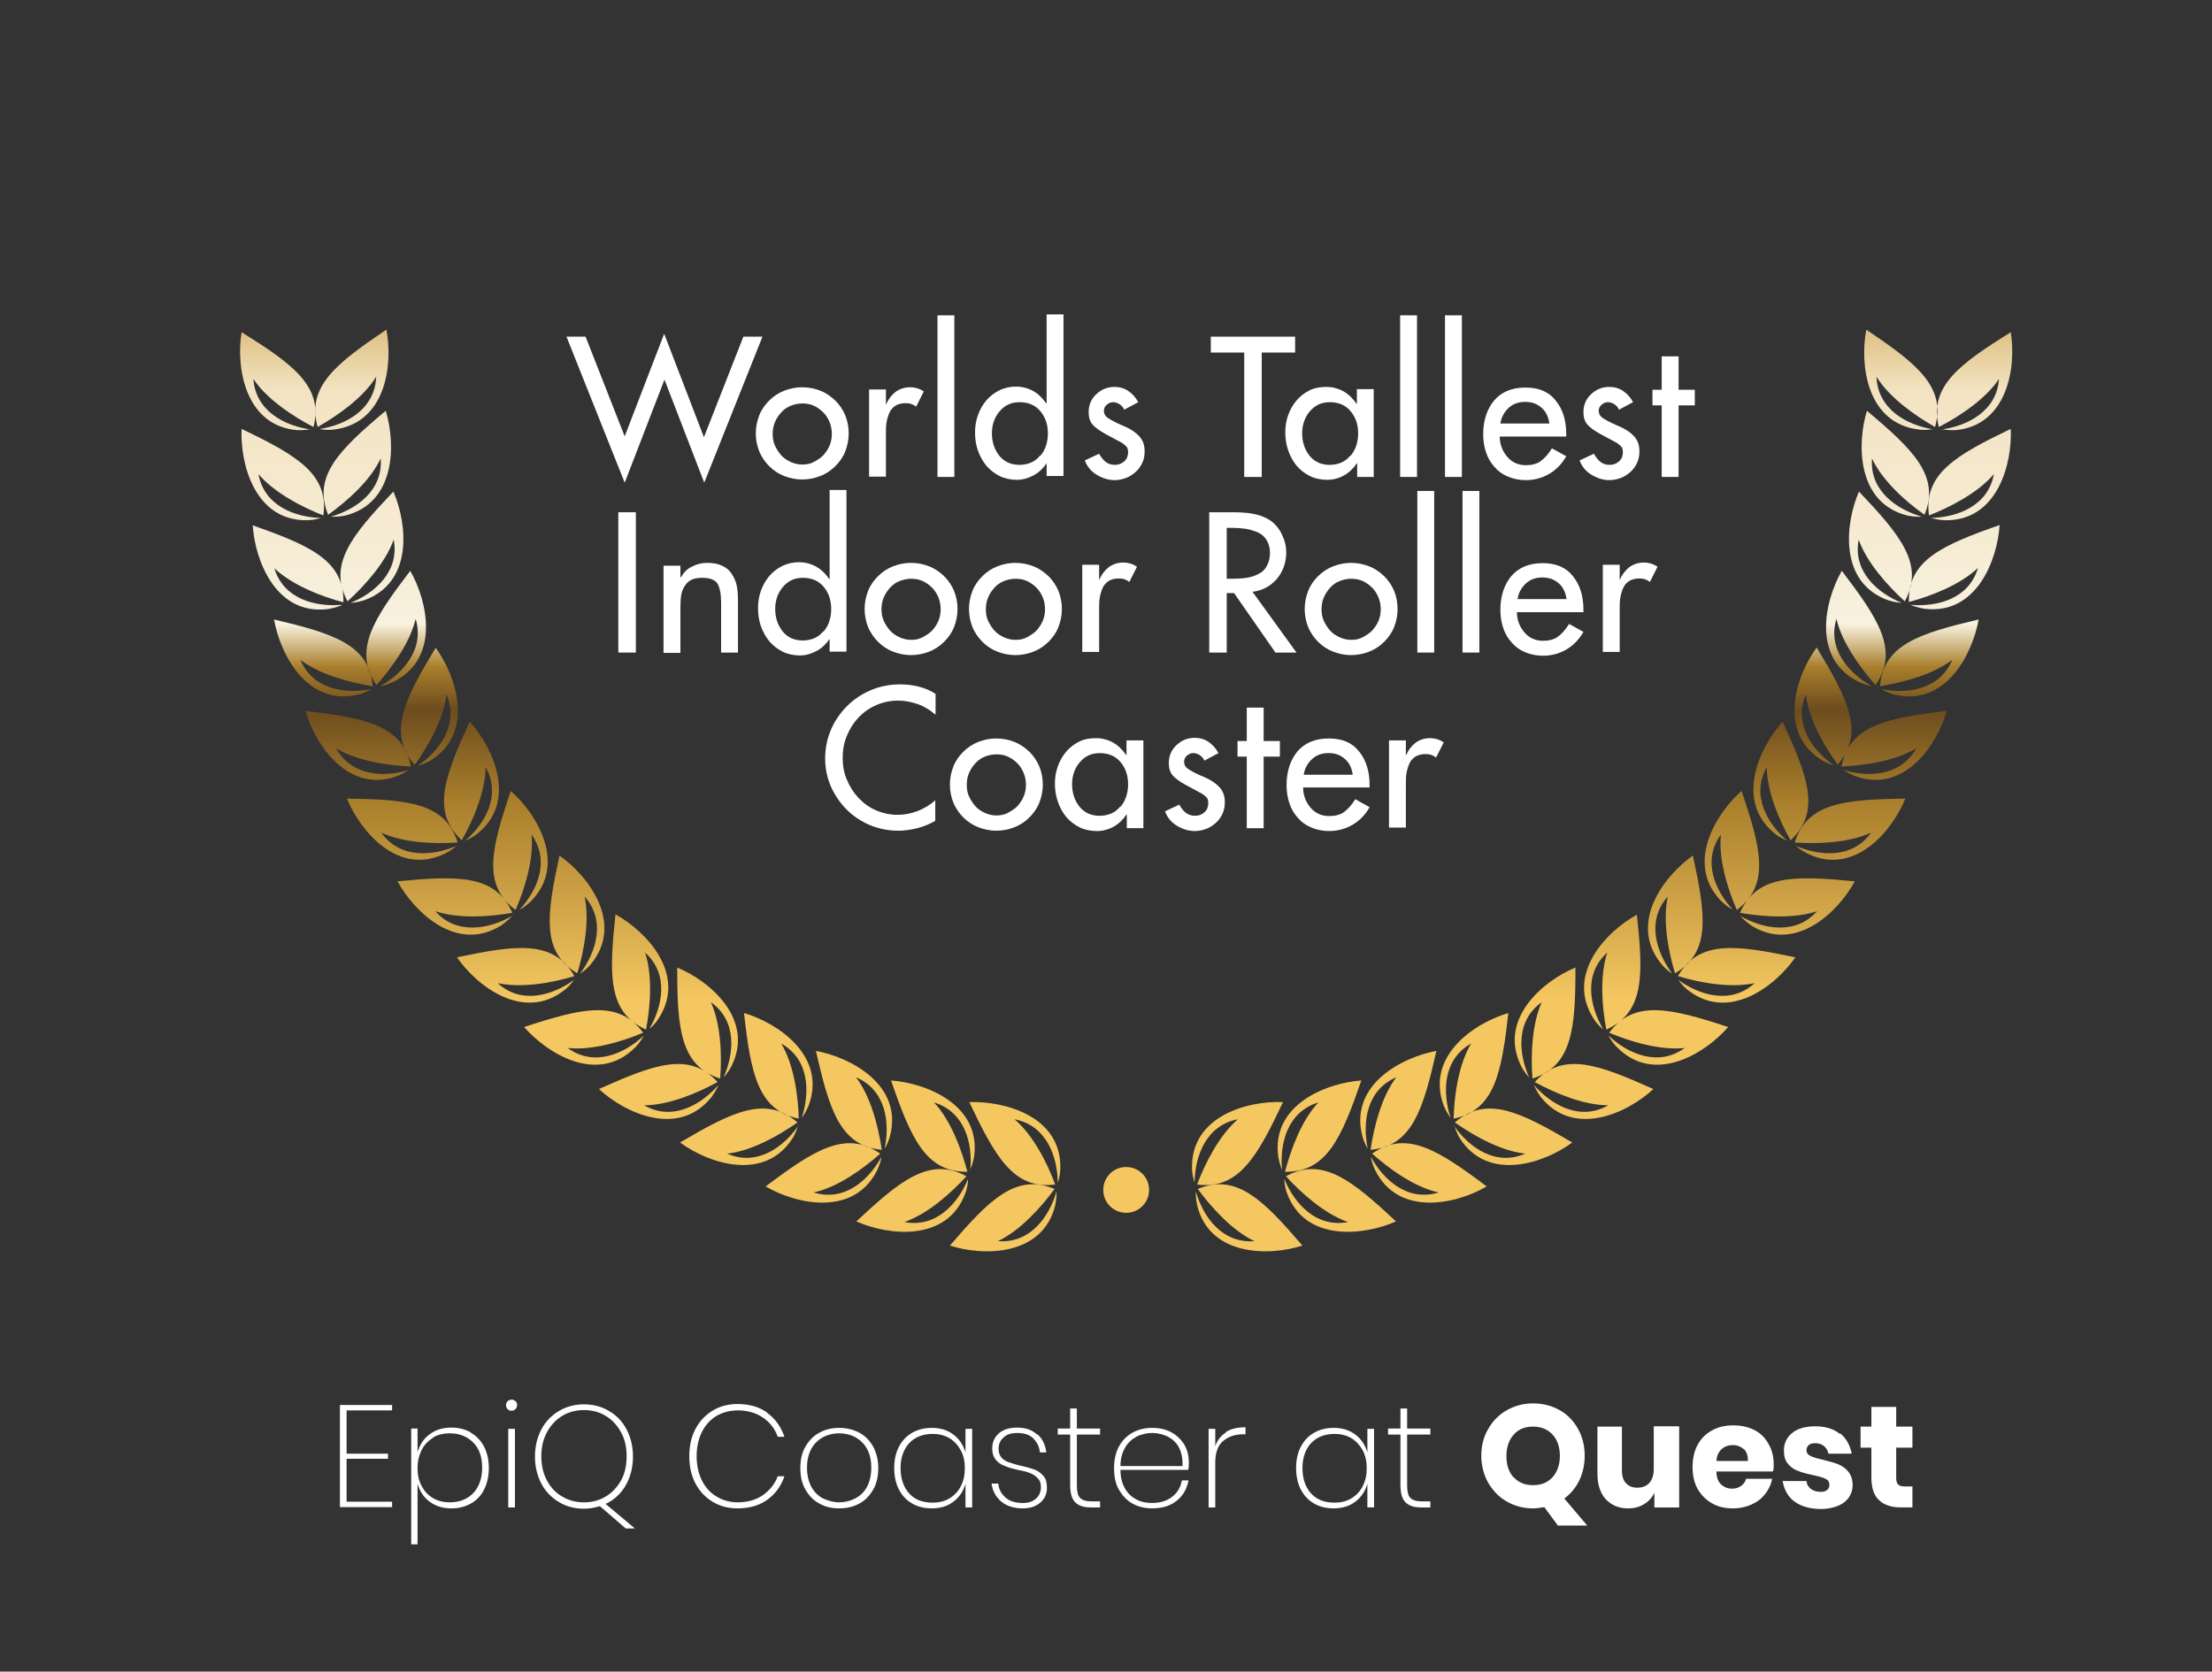 <svg width="86" height="65" viewBox="0 0 86 65" fill="none" xmlns="http://www.w3.org/2000/svg">
<rect x="0" y="0" width="86" height="65" fill="#333333" stroke="none"/>
<path fill-rule="evenodd" clip-rule="evenodd" d="M41.075 46.332C40.791 47.321 40.048 48.361 38.799 48.261C39.64 47.866 40.457 46.975 41.001 46.233C39.492 45.602 38.453 46.666 36.931 48.435C38.23 48.855 40.543 48.855 41.026 46.864C41.088 46.579 41.075 46.394 41.075 46.332ZM43.785 45.379C44.279 45.379 44.675 45.775 44.675 46.27C44.675 46.765 44.279 47.16 43.785 47.16C43.29 47.16 42.894 46.765 42.894 46.27C42.894 45.775 43.29 45.379 43.785 45.379ZM75.479 16.691C75.541 16.691 75.727 16.74 76.011 16.728C78.052 16.554 78.399 14.266 78.176 12.917C76.197 14.154 74.984 15.02 75.38 16.604C76.197 16.183 77.199 15.515 77.718 14.736C77.632 15.985 76.494 16.567 75.467 16.703L75.479 16.691ZM75.133 16.691C75.071 16.691 74.885 16.74 74.601 16.703C72.56 16.456 72.3 14.154 72.56 12.818C74.502 14.13 75.677 15.033 75.232 16.604C74.428 16.146 73.45 15.453 72.956 14.649C73.005 15.911 74.118 16.517 75.133 16.691ZM75.071 20.142C76.098 20.117 77.298 19.672 77.52 18.435C76.914 19.152 75.85 19.709 74.997 20.043C74.774 18.422 76.061 17.693 78.176 16.678C78.238 18.039 77.656 20.278 75.603 20.229C75.306 20.216 75.145 20.154 75.071 20.142ZM74.725 20.093C74.663 20.093 74.477 20.105 74.193 20.055C72.189 19.585 72.189 17.272 72.584 15.973C74.378 17.482 75.442 18.509 74.823 20.018C74.069 19.486 73.178 18.682 72.782 17.829C72.683 19.078 73.735 19.808 74.725 20.093ZM74.279 23.519C75.306 23.606 76.543 23.297 76.902 22.084C76.222 22.728 75.108 23.173 74.217 23.408C74.168 21.775 75.541 21.194 77.743 20.414C77.656 21.775 76.84 23.94 74.799 23.668C74.514 23.618 74.341 23.544 74.279 23.519ZM73.945 23.445C72.993 23.062 72.028 22.22 72.263 20.983C72.572 21.862 73.376 22.765 74.056 23.383C74.836 21.948 73.883 20.81 72.275 19.115C71.731 20.365 71.483 22.666 73.426 23.346C73.698 23.433 73.883 23.433 73.958 23.445H73.945ZM73.141 26.798C74.156 26.996 75.417 26.822 75.9 25.66C75.158 26.229 73.995 26.538 73.092 26.686C73.228 25.053 74.638 24.633 76.927 24.088C76.692 25.437 75.64 27.491 73.648 27.008C73.364 26.934 73.215 26.835 73.153 26.798H73.141ZM72.807 26.686C72.745 26.674 72.56 26.649 72.287 26.526C70.432 25.635 70.927 23.383 71.607 22.196C73.03 24.064 73.846 25.288 72.918 26.637C72.3 25.944 71.607 24.967 71.397 24.064C71.038 25.264 71.904 26.204 72.807 26.699V26.686ZM71.632 29.928C72.609 30.237 73.883 30.2 74.502 29.099C73.698 29.581 72.522 29.767 71.595 29.804C71.904 28.196 73.364 27.924 75.689 27.639C75.318 28.95 74.044 30.88 72.114 30.175C71.842 30.064 71.706 29.952 71.644 29.915L71.632 29.928ZM71.323 29.779C70.481 29.198 69.714 28.171 70.209 27.008C70.32 27.936 70.902 28.987 71.446 29.73C72.522 28.492 71.842 27.181 70.63 25.177C69.826 26.278 69.096 28.48 70.828 29.556C71.075 29.705 71.261 29.742 71.323 29.767V29.779ZM69.801 32.884C70.741 33.292 72.015 33.404 72.745 32.377C71.892 32.773 70.704 32.822 69.776 32.761C70.259 31.202 71.743 31.09 74.081 31.053C73.562 32.315 72.09 34.097 70.246 33.181C69.986 33.045 69.863 32.921 69.801 32.872V32.884ZM69.504 32.699C69.504 32.699 69.269 32.612 69.034 32.439C67.426 31.177 68.391 29.074 69.306 28.059C70.283 30.187 70.815 31.573 69.615 32.674C69.158 31.87 68.7 30.769 68.688 29.829C68.069 30.93 68.712 32.031 69.492 32.699H69.504ZM67.661 35.618C67.661 35.618 67.822 35.804 68.069 35.977C69.801 37.078 71.459 35.47 72.114 34.27C69.788 34.047 68.304 33.998 67.648 35.495C68.564 35.655 69.751 35.73 70.642 35.433C69.813 36.373 68.551 36.126 67.661 35.618ZM67.388 35.396C66.683 34.641 66.164 33.478 66.906 32.451C66.807 33.379 67.153 34.53 67.525 35.383C68.836 34.406 68.465 32.983 67.71 30.756C66.683 31.66 65.496 33.639 66.956 35.074C67.166 35.272 67.339 35.358 67.388 35.383V35.396ZM65.236 38.093C66.065 38.699 67.29 39.082 68.217 38.229C67.302 38.426 66.127 38.229 65.236 37.956C66.052 36.534 67.512 36.744 69.801 37.227C69.022 38.352 67.191 39.763 65.595 38.476C65.372 38.29 65.273 38.13 65.236 38.08V38.093ZM64.989 37.845C64.989 37.845 64.778 37.709 64.593 37.486C63.294 35.903 64.692 34.059 65.817 33.268C66.312 35.556 66.535 37.016 65.125 37.845C64.852 36.967 64.642 35.779 64.84 34.864C63.999 35.804 64.395 37.016 65.001 37.845H64.989ZM62.551 40.295C62.551 40.295 62.663 40.517 62.873 40.727C64.32 42.187 66.287 40.975 67.191 39.936C64.964 39.206 63.529 38.847 62.564 40.158C63.417 40.517 64.568 40.851 65.496 40.752C64.481 41.495 63.306 40.987 62.551 40.282V40.295ZM62.329 40.022C61.809 39.132 61.549 37.882 62.489 37.041C62.193 37.932 62.279 39.132 62.452 40.035C63.949 39.367 63.888 37.895 63.64 35.569C62.44 36.224 60.844 37.907 61.97 39.627C62.131 39.874 62.279 39.985 62.329 40.022ZM59.644 42.2C60.325 42.967 61.426 43.61 62.527 42.979C61.587 42.979 60.485 42.521 59.669 42.076C60.77 40.864 62.156 41.396 64.283 42.348C63.281 43.276 61.191 44.266 59.904 42.657C59.731 42.422 59.669 42.249 59.632 42.187L59.644 42.2ZM59.459 41.903C59.459 41.903 59.285 41.73 59.149 41.47C58.221 39.639 59.991 38.142 61.252 37.622C61.252 39.961 61.141 41.445 59.582 41.94C59.508 41.025 59.558 39.825 59.941 38.971C58.914 39.701 59.038 40.975 59.459 41.915V41.903ZM56.539 43.758C56.564 43.82 56.601 43.993 56.749 44.253C57.85 45.985 60.04 45.231 61.129 44.426C59.112 43.239 57.788 42.571 56.564 43.647C57.318 44.179 58.37 44.761 59.298 44.859C58.147 45.367 57.108 44.612 56.527 43.771L56.539 43.758ZM56.391 43.449C56.081 42.472 56.094 41.198 57.195 40.579C56.712 41.383 56.539 42.571 56.514 43.499C58.11 43.177 58.382 41.717 58.642 39.392C57.331 39.775 55.413 41.062 56.131 42.992C56.242 43.264 56.353 43.4 56.391 43.462V43.449ZM53.298 44.983C53.793 45.886 54.733 46.74 55.933 46.369C55.017 46.171 54.04 45.478 53.347 44.859C54.683 43.919 55.92 44.723 57.801 46.134C56.626 46.827 54.362 47.334 53.459 45.49C53.335 45.231 53.31 45.045 53.298 44.983ZM53.174 44.662C53.174 44.662 53.038 44.451 52.964 44.167C52.457 42.175 54.51 41.111 55.846 40.864C55.327 43.152 54.906 44.563 53.285 44.711C53.422 43.796 53.718 42.633 54.288 41.89C53.125 42.385 52.964 43.647 53.174 44.662ZM49.933 45.849C49.933 45.911 49.933 46.097 50.032 46.381C50.725 48.311 53.026 48.051 54.275 47.495C52.568 45.899 51.417 44.959 49.995 45.738C50.613 46.418 51.516 47.21 52.407 47.519C51.17 47.754 50.329 46.802 49.933 45.849ZM49.846 45.503C49.747 44.476 50.044 43.239 51.257 42.868C50.613 43.548 50.193 44.674 49.958 45.565C51.591 45.589 52.16 44.229 52.927 42.014C51.566 42.113 49.413 42.954 49.698 44.983C49.747 45.268 49.822 45.429 49.846 45.503ZM46.494 46.332C46.778 47.321 47.52 48.361 48.77 48.261C47.929 47.866 47.112 46.975 46.568 46.233C48.077 45.602 49.116 46.666 50.638 48.435C49.339 48.855 47.026 48.855 46.543 46.864C46.481 46.579 46.494 46.394 46.494 46.332ZM46.444 45.985C46.432 45.923 46.358 45.75 46.345 45.453C46.283 43.4 48.51 42.794 49.883 42.855C48.881 44.971 48.164 46.27 46.543 46.059C46.865 45.194 47.422 44.13 48.127 43.523C46.89 43.758 46.457 44.959 46.444 45.985ZM12.09 16.691C12.028 16.691 11.842 16.74 11.558 16.728C9.517 16.554 9.17 14.266 9.393 12.917C11.372 14.154 12.585 15.02 12.189 16.604C11.372 16.183 10.37 15.515 9.851 14.736C9.937 15.985 11.075 16.567 12.102 16.703L12.09 16.691ZM12.448 16.691C12.51 16.691 12.696 16.74 12.98 16.703C15.022 16.456 15.281 14.154 15.022 12.818C13.079 14.13 11.904 15.033 12.35 16.604C13.154 16.146 14.131 15.453 14.626 14.649C14.576 15.911 13.463 16.517 12.448 16.678V16.691ZM12.498 20.142C11.471 20.117 10.271 19.672 10.049 18.435C10.655 19.152 11.719 19.709 12.572 20.043C12.795 18.422 11.508 17.693 9.393 16.678C9.331 18.039 9.912 20.278 11.966 20.229C12.263 20.216 12.424 20.154 12.498 20.13V20.142ZM12.857 20.093C12.919 20.093 13.104 20.105 13.389 20.055C15.393 19.585 15.393 17.272 14.997 15.973C13.203 17.482 12.139 18.509 12.758 20.018C13.512 19.474 14.403 18.682 14.799 17.829C14.898 19.078 13.846 19.808 12.857 20.093ZM13.29 23.519C12.263 23.606 11.026 23.297 10.667 22.097C11.347 22.74 12.461 23.185 13.352 23.42C13.389 21.787 12.028 21.206 9.826 20.427C9.912 21.787 10.729 23.952 12.77 23.68C13.055 23.631 13.228 23.556 13.29 23.532V23.519ZM13.624 23.445C14.576 23.062 15.541 22.22 15.306 20.983C14.997 21.862 14.193 22.765 13.512 23.383C12.733 21.948 13.686 20.81 15.294 19.115C15.838 20.365 16.086 22.666 14.143 23.346C13.871 23.433 13.686 23.433 13.611 23.445H13.624ZM14.44 26.798C13.438 26.996 12.164 26.822 11.681 25.66C12.424 26.229 13.587 26.538 14.49 26.686C14.354 25.053 12.943 24.633 10.655 24.088C10.89 25.437 11.941 27.491 13.933 27.008C14.217 26.934 14.366 26.835 14.428 26.798H14.44ZM14.762 26.686C14.824 26.674 15.009 26.649 15.269 26.526C17.125 25.635 16.63 23.383 15.95 22.196C14.527 24.064 13.71 25.288 14.638 26.637C15.257 25.944 15.95 24.967 16.16 24.064C16.519 25.264 15.653 26.204 14.749 26.699L14.762 26.686ZM15.937 29.928C14.96 30.237 13.686 30.2 13.067 29.099C13.871 29.581 15.046 29.767 15.974 29.804C15.665 28.196 14.205 27.924 11.879 27.639C12.251 28.95 13.525 30.88 15.455 30.175C15.727 30.064 15.863 29.952 15.925 29.915L15.937 29.928ZM16.246 29.779C17.088 29.198 17.855 28.171 17.36 27.008C17.248 27.936 16.667 28.987 16.123 29.742C15.046 28.505 15.727 27.194 16.939 25.189C17.743 26.291 18.473 28.492 16.741 29.569C16.494 29.717 16.308 29.754 16.246 29.779ZM17.768 32.884C16.828 33.292 15.554 33.404 14.824 32.377C15.677 32.773 16.865 32.822 17.793 32.761C17.31 31.202 15.826 31.09 13.488 31.053C14.007 32.315 15.479 34.097 17.323 33.181C17.582 33.045 17.706 32.921 17.768 32.872V32.884ZM18.065 32.699C18.065 32.699 18.3 32.612 18.535 32.439C20.143 31.177 19.178 29.074 18.263 28.059C17.286 30.187 16.754 31.573 17.954 32.674C18.411 31.87 18.869 30.769 18.881 29.829C19.5 30.93 18.857 32.031 18.077 32.699H18.065ZM19.908 35.618C19.908 35.618 19.747 35.804 19.5 35.977C17.768 37.078 16.11 35.47 15.455 34.27C17.78 34.047 19.265 33.998 19.921 35.495C19.005 35.655 17.817 35.73 16.927 35.433C17.756 36.373 19.017 36.126 19.908 35.618ZM20.18 35.396C20.886 34.641 21.405 33.478 20.663 32.451C20.762 33.379 20.416 34.53 20.044 35.383C18.733 34.406 19.104 32.983 19.859 30.756C20.886 31.66 22.073 33.639 20.613 35.074C20.403 35.272 20.23 35.358 20.18 35.383V35.396ZM22.333 38.093C21.504 38.699 20.279 39.082 19.352 38.229C20.267 38.426 21.442 38.229 22.333 37.956C21.517 36.534 20.057 36.744 17.768 37.227C18.547 38.352 20.378 39.763 21.974 38.476C22.197 38.29 22.296 38.13 22.333 38.08V38.093ZM22.58 37.845C22.58 37.845 22.791 37.709 22.976 37.486C24.275 35.903 22.877 34.059 21.752 33.268C21.257 35.556 21.034 37.016 22.444 37.845C22.716 36.954 22.927 35.779 22.729 34.864C23.57 35.804 23.174 37.016 22.568 37.845H22.58ZM25.017 40.295C25.017 40.295 24.906 40.517 24.696 40.727C23.248 42.187 21.281 40.975 20.378 39.936C22.605 39.206 24.04 38.847 25.005 40.158C24.151 40.517 23.001 40.851 22.073 40.752C23.088 41.495 24.263 40.987 25.017 40.282V40.295ZM25.24 40.022C25.76 39.132 26.02 37.882 25.079 37.041C25.376 37.932 25.29 39.132 25.116 40.035C23.62 39.367 23.681 37.895 23.929 35.556C25.129 36.212 26.725 37.895 25.599 39.614C25.438 39.862 25.29 39.973 25.24 40.01V40.022ZM27.925 42.2C27.244 42.967 26.143 43.61 25.042 42.979C25.983 42.979 27.084 42.521 27.9 42.076C26.799 40.864 25.413 41.396 23.286 42.348C24.288 43.276 26.378 44.266 27.665 42.657C27.838 42.422 27.9 42.249 27.937 42.187L27.925 42.2ZM28.123 41.903C28.123 41.903 28.296 41.73 28.432 41.47C29.36 39.639 27.591 38.142 26.329 37.622C26.329 39.961 26.44 41.445 27.999 41.94C28.073 41.025 28.024 39.825 27.64 38.971C28.667 39.701 28.543 40.975 28.123 41.915V41.903ZM31.03 43.758C31.005 43.82 30.968 44.006 30.82 44.253C29.718 45.985 27.529 45.231 26.44 44.426C28.457 43.239 29.78 42.571 31.005 43.647C30.25 44.179 29.199 44.761 28.271 44.859C29.422 45.367 30.461 44.612 31.042 43.771L31.03 43.758ZM31.178 43.449C31.488 42.472 31.475 41.198 30.374 40.579C30.857 41.383 31.03 42.571 31.055 43.499C29.459 43.177 29.187 41.717 28.927 39.392C30.238 39.775 32.156 41.062 31.438 42.992C31.327 43.264 31.215 43.4 31.178 43.462V43.449ZM34.271 44.983C33.776 45.886 32.836 46.74 31.636 46.369C32.551 46.171 33.529 45.478 34.222 44.859C32.886 43.919 31.648 44.723 29.768 46.134C30.943 46.827 33.207 47.334 34.11 45.49C34.234 45.231 34.259 45.045 34.271 44.983ZM34.395 44.662C34.395 44.662 34.531 44.451 34.605 44.167C35.112 42.175 33.059 41.111 31.723 40.864C32.242 43.152 32.663 44.563 34.283 44.711C34.147 43.796 33.85 42.633 33.281 41.89C34.444 42.385 34.605 43.647 34.395 44.662ZM37.636 45.849C37.636 45.911 37.636 46.097 37.537 46.381C36.844 48.311 34.543 48.051 33.294 47.495C35.001 45.899 36.151 44.959 37.574 45.738C36.956 46.418 36.053 47.21 35.162 47.519C36.399 47.754 37.24 46.802 37.636 45.849ZM41.125 45.985C41.112 44.959 40.679 43.758 39.442 43.523C40.16 44.13 40.704 45.194 41.026 46.059C39.405 46.27 38.688 44.971 37.685 42.855C39.046 42.806 41.285 43.4 41.224 45.453C41.211 45.75 41.149 45.911 41.125 45.985ZM37.723 45.503C37.822 44.476 37.525 43.239 36.312 42.868C36.956 43.548 37.376 44.674 37.611 45.565C35.978 45.589 35.409 44.229 34.642 42.014C36.003 42.113 38.156 42.954 37.871 44.983C37.822 45.268 37.735 45.429 37.71 45.503H37.723Z" fill="url(#paint0_linear_28_242)"/>
<path d="M24.275 17L25.822 12.979L27.368 17L28.902 13.091H29.644L27.38 18.769L25.834 14.761L24.288 18.769L22.024 13.091H22.766L24.3 17H24.275Z" fill="white"/>
<path d="M31.896 15.194C32.118 15.28 32.304 15.416 32.477 15.577C32.638 15.738 32.774 15.936 32.861 16.146C32.947 16.357 32.997 16.604 32.997 16.851C32.997 17.099 32.947 17.334 32.861 17.557C32.774 17.779 32.638 17.965 32.477 18.126C32.316 18.287 32.118 18.423 31.896 18.509C31.673 18.596 31.438 18.645 31.191 18.645C30.943 18.645 30.708 18.596 30.485 18.509C30.263 18.423 30.065 18.287 29.904 18.126C29.743 17.965 29.607 17.767 29.521 17.557C29.434 17.346 29.384 17.099 29.384 16.851C29.384 16.604 29.434 16.369 29.521 16.146C29.607 15.924 29.743 15.738 29.904 15.577C30.065 15.416 30.263 15.28 30.485 15.194C30.708 15.107 30.943 15.058 31.191 15.058C31.438 15.058 31.673 15.107 31.896 15.194ZM30.745 15.775C30.597 15.837 30.473 15.924 30.374 16.035C30.275 16.146 30.189 16.27 30.127 16.418C30.065 16.567 30.04 16.715 30.04 16.876C30.04 17.037 30.065 17.185 30.127 17.322C30.189 17.458 30.275 17.594 30.374 17.705C30.473 17.816 30.609 17.903 30.745 17.965C30.881 18.027 31.03 18.064 31.191 18.064C31.352 18.064 31.5 18.039 31.636 17.965C31.772 17.891 31.896 17.816 32.007 17.705C32.106 17.594 32.193 17.47 32.255 17.322C32.316 17.173 32.341 17.025 32.341 16.876C32.341 16.728 32.316 16.567 32.255 16.418C32.193 16.27 32.118 16.146 32.007 16.035C31.896 15.924 31.772 15.837 31.636 15.775C31.5 15.713 31.352 15.688 31.191 15.688C31.03 15.688 30.881 15.726 30.745 15.775Z" fill="white"/>
<path d="M34.432 15.713H34.457C34.543 15.515 34.667 15.354 34.828 15.231C34.989 15.12 35.174 15.058 35.384 15.058C35.57 15.058 35.743 15.107 35.916 15.218L35.62 15.812C35.508 15.726 35.384 15.676 35.224 15.676C35.05 15.676 34.914 15.713 34.815 15.775C34.704 15.849 34.63 15.936 34.58 16.047C34.531 16.159 34.494 16.282 34.469 16.418C34.444 16.555 34.444 16.703 34.444 16.864V18.534H33.789V15.144H34.444V15.688L34.432 15.713Z" fill="white"/>
<path d="M37.104 18.546H36.448V12.262H37.104V18.546Z" fill="white"/>
<path d="M40.704 18.014H40.692C40.556 18.212 40.395 18.373 40.184 18.484C39.974 18.596 39.764 18.658 39.541 18.658C39.294 18.658 39.059 18.608 38.861 18.509C38.663 18.41 38.49 18.274 38.341 18.101C38.205 17.928 38.094 17.73 38.02 17.519C37.945 17.309 37.908 17.062 37.908 16.814C37.908 16.579 37.945 16.357 38.02 16.146C38.094 15.936 38.205 15.738 38.341 15.577C38.477 15.416 38.651 15.28 38.848 15.181C39.046 15.082 39.269 15.033 39.504 15.033C39.739 15.033 39.974 15.095 40.172 15.206C40.37 15.317 40.543 15.491 40.679 15.688H40.692V12.225H41.347V18.509H40.692V17.977L40.704 18.014ZM40.444 17.73C40.642 17.495 40.741 17.198 40.741 16.851C40.741 16.505 40.642 16.221 40.444 15.985C40.246 15.75 39.974 15.639 39.64 15.639C39.306 15.639 39.059 15.763 38.861 15.998C38.663 16.233 38.564 16.517 38.564 16.851C38.564 17.185 38.663 17.482 38.848 17.717C39.034 17.952 39.306 18.076 39.628 18.076C39.949 18.076 40.246 17.965 40.432 17.717L40.444 17.73Z" fill="white"/>
<path d="M43.71 15.936C43.673 15.849 43.611 15.775 43.537 15.725C43.463 15.676 43.376 15.639 43.277 15.639C43.178 15.639 43.104 15.676 43.03 15.738C42.956 15.8 42.918 15.886 42.918 15.973C42.918 16.084 42.968 16.183 43.079 16.257C43.191 16.331 43.351 16.418 43.574 16.517C43.636 16.542 43.685 16.567 43.722 16.579C43.97 16.69 44.156 16.814 44.292 16.962C44.428 17.111 44.502 17.297 44.502 17.544C44.502 17.705 44.477 17.853 44.415 17.989C44.353 18.125 44.267 18.249 44.156 18.348C44.044 18.447 43.92 18.534 43.784 18.583C43.648 18.633 43.5 18.67 43.339 18.67C43.092 18.67 42.857 18.595 42.634 18.459C42.411 18.323 42.263 18.138 42.176 17.903L42.733 17.643C42.807 17.779 42.894 17.89 42.993 17.965C43.092 18.039 43.203 18.076 43.351 18.076C43.5 18.076 43.611 18.026 43.71 17.94C43.809 17.853 43.859 17.73 43.859 17.593C43.859 17.507 43.846 17.433 43.809 17.383C43.772 17.334 43.71 17.284 43.624 17.222L42.98 16.876C42.758 16.752 42.597 16.641 42.485 16.517C42.374 16.393 42.325 16.233 42.325 16.022C42.325 15.75 42.424 15.515 42.621 15.329C42.819 15.144 43.054 15.045 43.327 15.045C43.525 15.045 43.71 15.094 43.871 15.206C44.032 15.317 44.156 15.453 44.255 15.639L43.722 15.923L43.71 15.936Z" fill="white"/>
<path d="M49.055 18.547H48.374V13.709H47.075V13.091H50.353V13.709H49.055V18.547Z" fill="white"/>
<path d="M53.422 18.546H52.766V18.014H52.754C52.617 18.212 52.457 18.373 52.259 18.484C52.061 18.595 51.838 18.657 51.603 18.657C51.355 18.657 51.12 18.608 50.922 18.509C50.725 18.41 50.551 18.274 50.403 18.101C50.267 17.927 50.156 17.73 50.081 17.507C50.007 17.284 49.97 17.049 49.97 16.814C49.97 16.579 50.007 16.356 50.081 16.146C50.156 15.936 50.267 15.738 50.403 15.577C50.539 15.416 50.712 15.28 50.91 15.181C51.108 15.082 51.331 15.045 51.566 15.045C51.801 15.045 52.036 15.107 52.234 15.218C52.432 15.329 52.605 15.503 52.741 15.701H52.754V15.132H53.409V18.521L53.422 18.546ZM52.506 17.73C52.704 17.494 52.803 17.198 52.803 16.851C52.803 16.505 52.704 16.22 52.506 15.985C52.308 15.75 52.036 15.639 51.702 15.639C51.368 15.639 51.12 15.762 50.922 15.998C50.725 16.233 50.626 16.517 50.626 16.851C50.626 17.185 50.725 17.482 50.91 17.717C51.096 17.952 51.368 18.076 51.69 18.076C52.011 18.076 52.308 17.965 52.494 17.717L52.506 17.73Z" fill="white"/>
<path d="M55.092 18.546H54.436V12.262H55.092V18.546Z" fill="white"/>
<path d="M56.836 18.546H56.18V12.262H56.836V18.546Z" fill="white"/>
<path d="M58.308 16.963C58.308 17.272 58.407 17.532 58.593 17.755C58.778 17.977 59.026 18.089 59.322 18.089C59.558 18.089 59.755 18.039 59.904 17.928C60.052 17.817 60.201 17.656 60.337 17.433L60.894 17.742C60.733 18.027 60.51 18.262 60.238 18.423C59.966 18.584 59.657 18.67 59.322 18.67C59.063 18.67 58.84 18.621 58.63 18.534C58.419 18.448 58.246 18.324 58.11 18.163C57.962 18.002 57.85 17.817 57.776 17.594C57.702 17.371 57.665 17.136 57.665 16.889C57.665 16.345 57.813 15.912 58.085 15.578C58.37 15.243 58.778 15.07 59.31 15.07C59.842 15.07 60.226 15.243 60.485 15.578C60.758 15.912 60.894 16.345 60.894 16.877V16.976H58.308V16.963ZM60.238 16.468C60.201 16.209 60.102 15.998 59.929 15.85C59.755 15.701 59.558 15.627 59.298 15.627C59.038 15.627 58.828 15.701 58.654 15.862C58.481 16.023 58.37 16.221 58.333 16.468H60.226H60.238Z" fill="white"/>
<path d="M62.947 15.936C62.91 15.849 62.848 15.775 62.774 15.725C62.7 15.676 62.613 15.639 62.514 15.639C62.415 15.639 62.341 15.676 62.267 15.738C62.193 15.8 62.156 15.886 62.156 15.973C62.156 16.084 62.205 16.183 62.316 16.257C62.428 16.331 62.589 16.418 62.811 16.517C62.873 16.542 62.922 16.567 62.96 16.579C63.207 16.69 63.393 16.814 63.529 16.962C63.665 17.111 63.739 17.297 63.739 17.544C63.739 17.705 63.714 17.853 63.652 17.989C63.59 18.125 63.504 18.249 63.393 18.348C63.281 18.447 63.157 18.534 63.021 18.583C62.885 18.633 62.737 18.67 62.576 18.67C62.329 18.67 62.094 18.595 61.871 18.459C61.648 18.323 61.5 18.138 61.413 17.903L61.97 17.643C62.044 17.779 62.131 17.89 62.23 17.965C62.329 18.039 62.44 18.076 62.589 18.076C62.737 18.076 62.848 18.026 62.947 17.94C63.046 17.853 63.096 17.73 63.096 17.593C63.096 17.507 63.083 17.433 63.046 17.383C63.009 17.334 62.947 17.284 62.861 17.222L62.217 16.876C61.995 16.752 61.834 16.641 61.722 16.517C61.611 16.393 61.562 16.233 61.562 16.022C61.562 15.75 61.661 15.515 61.859 15.329C62.056 15.144 62.292 15.045 62.564 15.045C62.762 15.045 62.947 15.094 63.108 15.206C63.269 15.317 63.393 15.453 63.492 15.639L62.96 15.923L62.947 15.936Z" fill="white"/>
<path d="M65.261 18.546H64.605V15.763H64.246V15.156H64.605V13.857H65.261V15.156H65.892V15.763H65.261V18.546Z" fill="white"/>
<path d="M24.721 25.375H24.04V19.919H24.721V25.375Z" fill="white"/>
<path d="M26.465 22.443H26.477C26.576 22.27 26.712 22.122 26.898 22.035C27.084 21.936 27.281 21.887 27.492 21.887C27.727 21.887 27.912 21.924 28.073 21.998C28.234 22.072 28.358 22.171 28.444 22.307C28.531 22.443 28.605 22.592 28.642 22.765C28.679 22.938 28.692 23.136 28.692 23.359V25.375H28.036V23.433C28.036 23.099 27.987 22.852 27.9 22.703C27.801 22.542 27.603 22.468 27.294 22.468C27.096 22.468 26.935 22.505 26.824 22.579C26.7 22.654 26.626 22.765 26.564 22.889C26.502 23.012 26.477 23.149 26.465 23.297C26.453 23.445 26.453 23.619 26.453 23.829V25.388H25.797V21.998H26.453V22.456L26.465 22.443Z" fill="white"/>
<path d="M32.267 24.843H32.255C32.118 25.041 31.958 25.202 31.747 25.314C31.537 25.425 31.327 25.487 31.104 25.487C30.857 25.487 30.622 25.437 30.424 25.338C30.226 25.239 30.052 25.103 29.904 24.93C29.768 24.757 29.657 24.559 29.582 24.349C29.508 24.138 29.471 23.891 29.471 23.643C29.471 23.408 29.508 23.186 29.582 22.975C29.657 22.765 29.768 22.567 29.904 22.406C30.04 22.245 30.213 22.109 30.411 22.01C30.609 21.911 30.832 21.862 31.067 21.862C31.302 21.862 31.537 21.924 31.735 22.035C31.933 22.146 32.106 22.32 32.242 22.518H32.255V19.054H32.91V25.338H32.255V24.806L32.267 24.843ZM32.02 24.559C32.218 24.324 32.316 24.027 32.316 23.68C32.316 23.334 32.218 23.05 32.02 22.814C31.822 22.579 31.549 22.468 31.215 22.468C30.881 22.468 30.634 22.592 30.436 22.827C30.238 23.062 30.139 23.346 30.139 23.68C30.139 24.015 30.238 24.311 30.424 24.547C30.609 24.782 30.881 24.905 31.203 24.905C31.525 24.905 31.822 24.794 32.007 24.547L32.02 24.559Z" fill="white"/>
<path d="M36.127 22.023C36.349 22.109 36.535 22.245 36.708 22.406C36.869 22.567 37.005 22.765 37.092 22.975C37.178 23.186 37.228 23.433 37.228 23.68C37.228 23.928 37.178 24.163 37.092 24.386C37.005 24.608 36.869 24.794 36.708 24.955C36.547 25.116 36.349 25.252 36.127 25.338C35.904 25.425 35.669 25.474 35.422 25.474C35.174 25.474 34.939 25.425 34.716 25.338C34.494 25.252 34.296 25.116 34.135 24.955C33.974 24.794 33.838 24.596 33.751 24.386C33.665 24.175 33.615 23.928 33.615 23.68C33.615 23.433 33.665 23.198 33.751 22.975C33.838 22.753 33.974 22.567 34.135 22.406C34.296 22.245 34.494 22.109 34.716 22.023C34.939 21.936 35.174 21.887 35.422 21.887C35.669 21.887 35.904 21.936 36.127 22.023ZM34.976 22.592C34.828 22.654 34.704 22.74 34.605 22.852C34.506 22.963 34.419 23.087 34.358 23.235C34.296 23.384 34.271 23.532 34.271 23.693C34.271 23.854 34.296 24.002 34.358 24.138C34.419 24.274 34.506 24.41 34.605 24.522C34.704 24.633 34.84 24.72 34.976 24.782C35.112 24.843 35.261 24.881 35.422 24.881C35.582 24.881 35.731 24.856 35.867 24.782C36.003 24.707 36.127 24.633 36.238 24.522C36.337 24.41 36.424 24.287 36.486 24.138C36.547 23.99 36.572 23.841 36.572 23.693C36.572 23.544 36.547 23.384 36.486 23.235C36.424 23.087 36.349 22.963 36.238 22.852C36.127 22.74 36.003 22.654 35.867 22.592C35.731 22.53 35.582 22.505 35.422 22.505C35.261 22.505 35.112 22.542 34.976 22.592Z" fill="white"/>
<path d="M40.184 22.023C40.407 22.109 40.593 22.245 40.766 22.406C40.927 22.567 41.063 22.765 41.149 22.975C41.236 23.186 41.285 23.433 41.285 23.68C41.285 23.928 41.236 24.163 41.149 24.386C41.063 24.608 40.927 24.794 40.766 24.955C40.605 25.116 40.407 25.252 40.184 25.338C39.962 25.425 39.727 25.474 39.479 25.474C39.232 25.474 38.997 25.425 38.774 25.338C38.551 25.252 38.353 25.116 38.193 24.955C38.032 24.794 37.896 24.596 37.809 24.386C37.723 24.175 37.673 23.928 37.673 23.68C37.673 23.433 37.723 23.198 37.809 22.975C37.896 22.753 38.032 22.567 38.193 22.406C38.353 22.245 38.551 22.109 38.774 22.023C38.997 21.936 39.232 21.887 39.479 21.887C39.727 21.887 39.962 21.936 40.184 22.023ZM39.034 22.592C38.886 22.654 38.762 22.74 38.663 22.852C38.564 22.963 38.477 23.087 38.415 23.235C38.353 23.384 38.329 23.532 38.329 23.693C38.329 23.854 38.353 24.002 38.415 24.138C38.477 24.274 38.564 24.41 38.663 24.522C38.762 24.633 38.898 24.72 39.034 24.782C39.17 24.843 39.319 24.881 39.479 24.881C39.64 24.881 39.789 24.856 39.925 24.782C40.061 24.707 40.184 24.633 40.296 24.522C40.395 24.41 40.481 24.287 40.543 24.138C40.605 23.99 40.63 23.841 40.63 23.693C40.63 23.544 40.605 23.384 40.543 23.235C40.481 23.087 40.407 22.963 40.296 22.852C40.184 22.74 40.061 22.654 39.925 22.592C39.789 22.53 39.64 22.505 39.479 22.505C39.319 22.505 39.17 22.542 39.034 22.592Z" fill="white"/>
<path d="M42.721 22.53H42.745C42.832 22.332 42.956 22.171 43.116 22.047C43.277 21.936 43.463 21.874 43.673 21.874C43.859 21.874 44.032 21.924 44.205 22.035L43.908 22.629C43.797 22.542 43.673 22.493 43.512 22.493C43.339 22.493 43.203 22.53 43.104 22.591C42.993 22.666 42.919 22.752 42.869 22.864C42.819 22.975 42.782 23.099 42.758 23.235C42.733 23.371 42.733 23.519 42.733 23.68V25.35H42.077V21.961H42.733V22.505L42.721 22.53Z" fill="white"/>
<path d="M50.415 25.375H49.587L47.978 23.061H47.694V25.375H47.013V19.919H47.842C48.164 19.919 48.436 19.931 48.659 19.968C48.881 20.006 49.092 20.067 49.29 20.179C49.512 20.302 49.685 20.488 49.809 20.723C49.933 20.958 50.007 21.206 50.007 21.478C50.007 21.874 49.883 22.22 49.648 22.505C49.401 22.789 49.092 22.962 48.696 23.012L50.415 25.387V25.375ZM47.706 22.505H47.929C48.127 22.505 48.312 22.492 48.473 22.467C48.634 22.443 48.782 22.393 48.931 22.319C49.079 22.245 49.178 22.146 49.252 22.01C49.327 21.874 49.376 21.7 49.376 21.502C49.376 21.305 49.327 21.131 49.24 20.995C49.154 20.859 49.042 20.76 48.894 20.698C48.745 20.637 48.597 20.587 48.424 20.562C48.25 20.538 48.077 20.525 47.879 20.525H47.694V22.505H47.706Z" fill="white"/>
<path d="M53.236 22.023C53.459 22.109 53.644 22.245 53.817 22.406C53.978 22.567 54.114 22.765 54.201 22.975C54.288 23.186 54.337 23.433 54.337 23.68C54.337 23.928 54.288 24.163 54.201 24.386C54.114 24.608 53.978 24.794 53.817 24.955C53.657 25.116 53.459 25.252 53.236 25.338C53.013 25.425 52.778 25.474 52.531 25.474C52.283 25.474 52.048 25.425 51.826 25.338C51.603 25.252 51.405 25.116 51.244 24.955C51.083 24.794 50.947 24.596 50.861 24.386C50.774 24.175 50.725 23.928 50.725 23.68C50.725 23.433 50.774 23.198 50.861 22.975C50.947 22.753 51.083 22.567 51.244 22.406C51.405 22.245 51.603 22.109 51.826 22.023C52.048 21.936 52.283 21.887 52.531 21.887C52.778 21.887 53.013 21.936 53.236 22.023ZM52.085 22.592C51.937 22.654 51.813 22.74 51.714 22.852C51.615 22.963 51.529 23.087 51.467 23.235C51.405 23.384 51.38 23.532 51.38 23.693C51.38 23.854 51.405 24.002 51.467 24.138C51.529 24.274 51.615 24.41 51.714 24.522C51.813 24.633 51.949 24.72 52.085 24.782C52.221 24.843 52.37 24.881 52.531 24.881C52.692 24.881 52.84 24.856 52.976 24.782C53.112 24.707 53.236 24.633 53.347 24.522C53.446 24.41 53.533 24.287 53.595 24.138C53.657 23.99 53.681 23.841 53.681 23.693C53.681 23.544 53.657 23.384 53.595 23.235C53.533 23.087 53.459 22.963 53.347 22.852C53.236 22.74 53.112 22.654 52.976 22.592C52.84 22.53 52.692 22.505 52.531 22.505C52.37 22.505 52.221 22.542 52.085 22.592Z" fill="white"/>
<path d="M55.76 25.375H55.104V19.091H55.76V25.375Z" fill="white"/>
<path d="M57.516 25.375H56.861V19.091H57.516V25.375Z" fill="white"/>
<path d="M58.976 23.791C58.976 24.101 59.075 24.36 59.261 24.583C59.446 24.806 59.694 24.917 59.991 24.917C60.226 24.917 60.424 24.867 60.572 24.756C60.721 24.645 60.869 24.484 61.005 24.261L61.562 24.571C61.401 24.855 61.178 25.09 60.906 25.251C60.634 25.412 60.325 25.498 59.991 25.498C59.731 25.498 59.508 25.449 59.298 25.362C59.087 25.276 58.914 25.152 58.778 24.991C58.63 24.83 58.519 24.645 58.444 24.422C58.37 24.2 58.333 23.964 58.333 23.717C58.333 23.173 58.481 22.74 58.754 22.406C59.038 22.072 59.446 21.898 59.978 21.898C60.51 21.898 60.894 22.072 61.154 22.406C61.426 22.74 61.562 23.173 61.562 23.705V23.804H58.976V23.791ZM60.906 23.296C60.869 23.037 60.77 22.826 60.597 22.678C60.424 22.529 60.226 22.455 59.966 22.455C59.706 22.455 59.496 22.529 59.323 22.69C59.149 22.851 59.038 23.049 59.001 23.296H60.894H60.906Z" fill="white"/>
<path d="M62.96 22.53H62.984C63.071 22.332 63.195 22.171 63.355 22.047C63.516 21.936 63.702 21.874 63.912 21.874C64.098 21.874 64.271 21.924 64.444 22.035L64.147 22.629C64.036 22.542 63.912 22.493 63.751 22.493C63.578 22.493 63.442 22.53 63.343 22.591C63.232 22.666 63.157 22.752 63.108 22.864C63.059 22.975 63.021 23.099 62.997 23.235C62.972 23.371 62.972 23.519 62.972 23.68V25.35H62.316V21.961H62.972V22.505L62.96 22.53Z" fill="white"/>
<path d="M36.349 27.775C36.151 27.602 35.929 27.466 35.681 27.379C35.422 27.293 35.174 27.243 34.914 27.243C34.617 27.243 34.333 27.305 34.073 27.416C33.813 27.528 33.578 27.689 33.38 27.899C33.182 28.109 33.034 28.344 32.923 28.616C32.811 28.889 32.762 29.173 32.762 29.47C32.762 29.767 32.811 30.052 32.923 30.311C33.034 30.583 33.182 30.819 33.38 31.029C33.578 31.239 33.801 31.4 34.061 31.511C34.321 31.623 34.605 31.684 34.902 31.684C35.162 31.684 35.422 31.635 35.681 31.536C35.929 31.437 36.164 31.301 36.362 31.115V31.919C36.151 32.043 35.929 32.13 35.669 32.204C35.409 32.266 35.162 32.303 34.927 32.303C34.543 32.303 34.184 32.229 33.838 32.093C33.492 31.944 33.182 31.746 32.923 31.486C32.663 31.227 32.453 30.917 32.304 30.583C32.156 30.237 32.081 29.878 32.081 29.495C32.081 29.111 32.156 28.728 32.304 28.381C32.453 28.035 32.663 27.726 32.935 27.453C33.207 27.181 33.517 26.983 33.863 26.835C34.222 26.686 34.593 26.612 34.989 26.612C35.236 26.612 35.471 26.637 35.718 26.699C35.954 26.761 36.176 26.847 36.374 26.983V27.775H36.349Z" fill="white"/>
<path d="M39.442 28.851C39.665 28.938 39.85 29.074 40.024 29.234C40.184 29.395 40.321 29.593 40.407 29.803C40.494 30.014 40.543 30.261 40.543 30.509C40.543 30.756 40.494 30.991 40.407 31.214C40.321 31.436 40.184 31.622 40.024 31.783C39.863 31.944 39.665 32.08 39.442 32.166C39.22 32.253 38.984 32.303 38.737 32.303C38.49 32.303 38.255 32.253 38.032 32.166C37.809 32.08 37.611 31.944 37.45 31.783C37.29 31.622 37.154 31.424 37.067 31.214C36.98 31.003 36.931 30.756 36.931 30.509C36.931 30.261 36.98 30.026 37.067 29.803C37.154 29.581 37.29 29.395 37.45 29.234C37.611 29.074 37.809 28.938 38.032 28.851C38.255 28.764 38.49 28.715 38.737 28.715C38.984 28.715 39.22 28.764 39.442 28.851ZM38.292 29.42C38.143 29.482 38.02 29.569 37.921 29.68C37.822 29.791 37.735 29.915 37.673 30.063C37.611 30.212 37.587 30.36 37.587 30.521C37.587 30.682 37.611 30.83 37.673 30.966C37.735 31.102 37.822 31.238 37.921 31.35C38.02 31.461 38.156 31.548 38.292 31.61C38.428 31.672 38.576 31.709 38.737 31.709C38.898 31.709 39.046 31.684 39.182 31.61C39.319 31.535 39.442 31.461 39.554 31.35C39.653 31.238 39.739 31.115 39.801 30.966C39.863 30.818 39.888 30.669 39.888 30.521C39.888 30.373 39.863 30.212 39.801 30.063C39.739 29.915 39.665 29.791 39.554 29.68C39.442 29.569 39.319 29.482 39.182 29.42C39.046 29.358 38.898 29.333 38.737 29.333C38.576 29.333 38.428 29.37 38.292 29.42Z" fill="white"/>
<path d="M44.465 32.204H43.809V31.672H43.797C43.661 31.87 43.5 32.031 43.302 32.142C43.104 32.254 42.881 32.316 42.646 32.316C42.399 32.316 42.164 32.266 41.966 32.167C41.768 32.068 41.595 31.932 41.446 31.759C41.31 31.586 41.199 31.388 41.125 31.165C41.05 30.942 41.013 30.707 41.013 30.472C41.013 30.237 41.05 30.015 41.125 29.804C41.199 29.594 41.31 29.396 41.446 29.235C41.582 29.074 41.756 28.938 41.953 28.839C42.151 28.74 42.374 28.703 42.609 28.703C42.844 28.703 43.079 28.765 43.277 28.876C43.475 28.988 43.648 29.161 43.784 29.359H43.797V28.79H44.453V32.179L44.465 32.204ZM43.562 31.375C43.76 31.14 43.859 30.843 43.859 30.497C43.859 30.151 43.76 29.866 43.562 29.631C43.364 29.396 43.092 29.285 42.758 29.285C42.424 29.285 42.176 29.408 41.978 29.643C41.78 29.878 41.681 30.163 41.681 30.497C41.681 30.831 41.78 31.128 41.966 31.363C42.151 31.598 42.424 31.722 42.745 31.722C43.067 31.722 43.364 31.61 43.549 31.363L43.562 31.375Z" fill="white"/>
<path d="M46.828 29.581C46.791 29.495 46.729 29.42 46.654 29.371C46.58 29.321 46.494 29.284 46.395 29.284C46.296 29.284 46.221 29.321 46.147 29.383C46.073 29.445 46.036 29.532 46.036 29.618C46.036 29.73 46.086 29.829 46.197 29.903C46.308 29.977 46.469 30.064 46.692 30.163C46.754 30.187 46.803 30.212 46.84 30.224C47.087 30.336 47.273 30.459 47.409 30.608C47.545 30.756 47.62 30.942 47.62 31.189C47.62 31.35 47.595 31.499 47.533 31.635C47.471 31.771 47.384 31.895 47.273 31.994C47.162 32.093 47.038 32.179 46.902 32.229C46.766 32.278 46.617 32.315 46.457 32.315C46.209 32.315 45.974 32.241 45.751 32.105C45.529 31.969 45.38 31.783 45.294 31.548L45.85 31.288C45.925 31.424 46.011 31.536 46.11 31.61C46.209 31.684 46.321 31.721 46.469 31.721C46.617 31.721 46.729 31.672 46.828 31.585C46.927 31.499 46.976 31.375 46.976 31.239C46.976 31.152 46.964 31.078 46.927 31.029C46.89 30.979 46.828 30.93 46.741 30.868L46.098 30.521C45.875 30.398 45.714 30.286 45.603 30.163C45.492 30.039 45.442 29.878 45.442 29.668C45.442 29.396 45.541 29.16 45.739 28.975C45.937 28.789 46.172 28.69 46.444 28.69C46.642 28.69 46.828 28.74 46.989 28.851C47.149 28.963 47.273 29.099 47.372 29.284L46.84 29.569L46.828 29.581Z" fill="white"/>
<path d="M49.129 32.204H48.473V29.421H48.114V28.815H48.473V27.516H49.129V28.815H49.76V29.421H49.129V32.204Z" fill="white"/>
<path d="M50.663 30.608C50.663 30.917 50.762 31.177 50.947 31.399C51.133 31.622 51.38 31.733 51.677 31.733C51.912 31.733 52.11 31.684 52.259 31.573C52.407 31.461 52.556 31.3 52.692 31.078L53.248 31.387C53.088 31.672 52.865 31.907 52.593 32.067C52.321 32.228 52.011 32.315 51.677 32.315C51.417 32.315 51.195 32.265 50.984 32.179C50.774 32.092 50.601 31.968 50.465 31.808C50.316 31.647 50.205 31.461 50.131 31.238C50.057 31.016 50.02 30.781 50.02 30.533C50.02 29.989 50.168 29.556 50.44 29.222C50.725 28.888 51.133 28.715 51.665 28.715C52.197 28.715 52.58 28.888 52.84 29.222C53.112 29.556 53.248 29.989 53.248 30.521V30.62H50.663V30.608ZM52.593 30.125C52.556 29.865 52.457 29.655 52.283 29.507C52.11 29.358 51.912 29.284 51.653 29.284C51.393 29.284 51.182 29.358 51.009 29.519C50.836 29.68 50.725 29.878 50.688 30.125H52.58H52.593Z" fill="white"/>
<path d="M54.646 29.359H54.671C54.758 29.161 54.881 29 55.042 28.876C55.203 28.765 55.389 28.703 55.599 28.703C55.784 28.703 55.958 28.753 56.131 28.864L55.834 29.458C55.722 29.371 55.599 29.322 55.438 29.322C55.265 29.322 55.129 29.359 55.03 29.421C54.918 29.495 54.844 29.581 54.795 29.693C54.745 29.804 54.708 29.928 54.683 30.064C54.659 30.2 54.659 30.349 54.659 30.509V32.179H54.003V28.79H54.659V29.334L54.646 29.359Z" fill="white"/>
<path d="M13.475 54.855V56.526H15.084V56.724H13.475V58.394H15.244V58.604H13.216V54.633H15.244V54.843H13.475V54.855Z" fill="white"/>
<path d="M18.3 55.71C18.523 55.833 18.696 56.019 18.82 56.254C18.943 56.489 19.005 56.774 19.005 57.083C19.005 57.392 18.943 57.677 18.82 57.924C18.696 58.172 18.523 58.345 18.3 58.468C18.077 58.592 17.83 58.654 17.545 58.654C17.211 58.654 16.939 58.567 16.704 58.394C16.469 58.221 16.321 57.986 16.234 57.701V60.052H15.987V55.549H16.234V56.464C16.321 56.18 16.469 55.945 16.704 55.772C16.939 55.598 17.211 55.512 17.545 55.512C17.83 55.512 18.077 55.574 18.3 55.697V55.71ZM16.84 55.908C16.655 56.019 16.494 56.18 16.395 56.378C16.296 56.576 16.234 56.811 16.234 57.083C16.234 57.355 16.284 57.59 16.395 57.788C16.506 57.998 16.655 58.147 16.84 58.258C17.038 58.369 17.248 58.419 17.483 58.419C17.867 58.419 18.176 58.295 18.399 58.06C18.622 57.825 18.745 57.491 18.745 57.071C18.745 56.65 18.634 56.328 18.399 56.093C18.164 55.858 17.867 55.734 17.483 55.734C17.248 55.734 17.026 55.784 16.84 55.895V55.908Z" fill="white"/>
<path d="M19.735 54.485C19.735 54.485 19.822 54.423 19.884 54.423C19.945 54.423 19.995 54.448 20.044 54.485C20.081 54.522 20.106 54.571 20.106 54.633C20.106 54.695 20.081 54.745 20.044 54.794C20.007 54.831 19.945 54.856 19.884 54.856C19.822 54.856 19.772 54.831 19.735 54.794C19.698 54.757 19.673 54.707 19.673 54.633C19.673 54.571 19.698 54.522 19.735 54.485ZM20.02 55.561V58.617H19.76V55.561H20.02Z" fill="white"/>
<path d="M24.325 59.433L23.323 58.567C23.125 58.629 22.914 58.666 22.704 58.666C22.345 58.666 22.011 58.58 21.727 58.406C21.442 58.233 21.207 57.998 21.046 57.689C20.886 57.38 20.799 57.033 20.799 56.637C20.799 56.241 20.886 55.895 21.046 55.586C21.207 55.276 21.442 55.041 21.727 54.868C22.024 54.695 22.345 54.608 22.704 54.608C23.063 54.608 23.397 54.695 23.681 54.868C23.978 55.041 24.201 55.276 24.362 55.586C24.523 55.895 24.609 56.241 24.609 56.637C24.609 57.058 24.51 57.441 24.325 57.763C24.139 58.085 23.867 58.332 23.545 58.48L24.683 59.433H24.325ZM21.269 57.578C21.418 57.85 21.615 58.06 21.863 58.196C22.11 58.344 22.395 58.419 22.704 58.419C23.013 58.419 23.298 58.344 23.545 58.196C23.793 58.048 23.991 57.837 24.139 57.578C24.288 57.318 24.362 56.996 24.362 56.625C24.362 56.254 24.288 55.944 24.139 55.685C23.991 55.413 23.793 55.202 23.545 55.054C23.298 54.905 23.013 54.831 22.704 54.831C22.395 54.831 22.11 54.905 21.863 55.054C21.615 55.202 21.418 55.413 21.269 55.685C21.121 55.957 21.046 56.266 21.046 56.625C21.046 56.984 21.121 57.305 21.269 57.578Z" fill="white"/>
<path d="M29.83 54.942C30.139 55.165 30.362 55.474 30.498 55.87H30.238C30.127 55.561 29.941 55.313 29.669 55.128C29.397 54.942 29.075 54.843 28.679 54.843C28.383 54.843 28.11 54.917 27.863 55.053C27.615 55.202 27.43 55.412 27.294 55.672C27.158 55.944 27.084 56.266 27.084 56.625C27.084 56.983 27.158 57.305 27.294 57.577C27.43 57.849 27.628 58.06 27.863 58.196C28.11 58.344 28.383 58.418 28.679 58.418C29.075 58.418 29.409 58.319 29.669 58.134C29.929 57.948 30.127 57.701 30.238 57.404H30.498C30.362 57.8 30.139 58.097 29.83 58.319C29.521 58.542 29.137 58.653 28.667 58.653C28.308 58.653 27.987 58.567 27.702 58.394C27.418 58.22 27.195 57.985 27.034 57.676C26.873 57.367 26.799 57.02 26.799 56.625C26.799 56.229 26.873 55.882 27.034 55.573C27.195 55.264 27.418 55.029 27.702 54.855C27.987 54.682 28.308 54.596 28.667 54.596C29.137 54.596 29.521 54.707 29.83 54.93V54.942Z" fill="white"/>
<path d="M33.405 55.709C33.64 55.833 33.813 56.018 33.949 56.253C34.073 56.488 34.147 56.773 34.147 57.082C34.147 57.392 34.086 57.688 33.949 57.923C33.813 58.158 33.64 58.344 33.405 58.468C33.182 58.592 32.923 58.653 32.626 58.653C32.329 58.653 32.081 58.592 31.859 58.468C31.624 58.344 31.451 58.158 31.314 57.923C31.178 57.688 31.116 57.404 31.116 57.082C31.116 56.761 31.178 56.488 31.314 56.253C31.451 56.018 31.624 55.833 31.859 55.709C32.081 55.585 32.341 55.523 32.626 55.523C32.91 55.523 33.17 55.585 33.405 55.709ZM32.007 55.882C31.822 55.981 31.661 56.13 31.549 56.328C31.438 56.526 31.376 56.773 31.376 57.07C31.376 57.367 31.438 57.614 31.549 57.825C31.661 58.022 31.822 58.183 32.007 58.27C32.193 58.356 32.403 58.418 32.626 58.418C32.848 58.418 33.046 58.369 33.244 58.27C33.442 58.171 33.591 58.022 33.702 57.825C33.813 57.627 33.875 57.367 33.875 57.07C33.875 56.773 33.813 56.526 33.702 56.328C33.591 56.13 33.43 55.981 33.244 55.882C33.059 55.783 32.848 55.734 32.626 55.734C32.403 55.734 32.193 55.783 32.007 55.882Z" fill="white"/>
<path d="M37.067 55.783C37.302 55.956 37.45 56.191 37.537 56.476V55.561H37.797V58.616H37.537V57.701C37.45 57.985 37.302 58.22 37.067 58.394C36.844 58.567 36.56 58.653 36.226 58.653C35.941 58.653 35.681 58.592 35.471 58.468C35.248 58.344 35.075 58.158 34.951 57.923C34.828 57.688 34.766 57.404 34.766 57.082C34.766 56.761 34.828 56.488 34.951 56.253C35.075 56.018 35.248 55.833 35.471 55.709C35.694 55.585 35.941 55.523 36.226 55.523C36.56 55.523 36.844 55.61 37.067 55.783ZM35.36 56.105C35.137 56.34 35.013 56.674 35.013 57.082C35.013 57.49 35.125 57.825 35.347 58.072C35.57 58.319 35.879 58.431 36.263 58.431C36.498 58.431 36.721 58.381 36.906 58.27C37.092 58.158 37.252 57.998 37.351 57.8C37.463 57.589 37.512 57.354 37.512 57.095C37.512 56.835 37.463 56.587 37.351 56.389C37.24 56.191 37.092 56.031 36.906 55.919C36.708 55.808 36.498 55.758 36.263 55.758C35.879 55.758 35.57 55.882 35.347 56.117L35.36 56.105Z" fill="white"/>
<path d="M40.333 55.772C40.531 55.945 40.642 56.18 40.679 56.477H40.432C40.407 56.254 40.321 56.081 40.172 55.932C40.024 55.784 39.813 55.722 39.554 55.722C39.319 55.722 39.145 55.772 39.022 55.895C38.886 56.007 38.824 56.155 38.824 56.341C38.824 56.477 38.861 56.588 38.935 56.675C39.009 56.761 39.108 56.823 39.22 56.86C39.331 56.897 39.479 56.947 39.69 56.996C39.912 57.046 40.086 57.095 40.222 57.145C40.358 57.194 40.469 57.281 40.568 57.392C40.667 57.504 40.704 57.664 40.704 57.85C40.704 58.085 40.617 58.283 40.444 58.431C40.271 58.58 40.048 58.654 39.764 58.654C39.43 58.654 39.145 58.567 38.935 58.394C38.725 58.221 38.589 57.986 38.551 57.689H38.811C38.836 57.912 38.923 58.085 39.096 58.233C39.257 58.382 39.492 58.444 39.776 58.444C39.999 58.444 40.16 58.382 40.283 58.27C40.407 58.159 40.469 58.011 40.469 57.825C40.469 57.677 40.432 57.565 40.345 57.479C40.259 57.392 40.172 57.33 40.048 57.281C39.925 57.231 39.776 57.194 39.578 57.157C39.356 57.108 39.182 57.058 39.046 56.996C38.91 56.947 38.811 56.873 38.712 56.761C38.626 56.65 38.576 56.514 38.576 56.328C38.576 56.081 38.663 55.883 38.836 55.734C39.009 55.586 39.244 55.512 39.541 55.512C39.863 55.512 40.123 55.598 40.308 55.772H40.333Z" fill="white"/>
<path d="M41.867 55.784V57.751C41.867 57.998 41.904 58.159 41.991 58.246C42.077 58.332 42.226 58.382 42.448 58.382H42.77V58.617H42.424C42.139 58.617 41.941 58.555 41.805 58.419C41.669 58.283 41.607 58.06 41.607 57.751V55.784H41.125V55.549H41.607V54.77H41.867V55.549H42.77V55.784H41.867Z" fill="white"/>
<path d="M45.566 58.208C45.776 58.047 45.9 57.837 45.949 57.565H46.209C46.147 57.886 45.999 58.158 45.751 58.356C45.504 58.554 45.182 58.653 44.799 58.653C44.514 58.653 44.255 58.592 44.032 58.468C43.809 58.344 43.636 58.158 43.5 57.923C43.364 57.688 43.314 57.404 43.314 57.082C43.314 56.761 43.376 56.488 43.5 56.253C43.624 56.018 43.809 55.833 44.032 55.709C44.255 55.585 44.514 55.523 44.799 55.523C45.083 55.523 45.356 55.585 45.566 55.709C45.776 55.833 45.949 56.006 46.061 56.204C46.172 56.414 46.221 56.624 46.221 56.859C46.221 56.959 46.221 57.057 46.197 57.156H43.562C43.562 57.441 43.624 57.676 43.735 57.874C43.846 58.072 43.995 58.208 44.18 58.307C44.366 58.406 44.564 58.443 44.786 58.443C45.096 58.443 45.356 58.369 45.566 58.208ZM44.18 55.87C43.995 55.969 43.846 56.105 43.735 56.303C43.624 56.501 43.562 56.736 43.562 57.008H45.974C45.986 56.723 45.937 56.488 45.838 56.29C45.739 56.093 45.578 55.956 45.393 55.858C45.207 55.771 45.009 55.721 44.799 55.721C44.589 55.721 44.378 55.771 44.193 55.858L44.18 55.87Z" fill="white"/>
<path d="M47.657 55.685C47.855 55.561 48.114 55.499 48.424 55.499V55.771H48.337C48.028 55.771 47.768 55.858 47.558 56.031C47.347 56.204 47.248 56.489 47.248 56.872V58.617H46.989V55.561H47.248V56.241C47.322 56.006 47.471 55.821 47.669 55.697L47.657 55.685Z" fill="white"/>
<path d="M52.692 55.783C52.927 55.956 53.075 56.191 53.162 56.476V55.561H53.422V58.616H53.162V57.701C53.075 57.985 52.927 58.22 52.692 58.394C52.469 58.567 52.184 58.653 51.85 58.653C51.566 58.653 51.306 58.592 51.096 58.468C50.873 58.344 50.7 58.158 50.576 57.923C50.453 57.688 50.391 57.404 50.391 57.082C50.391 56.761 50.453 56.488 50.576 56.253C50.7 56.018 50.873 55.833 51.096 55.709C51.319 55.585 51.566 55.523 51.85 55.523C52.184 55.523 52.469 55.61 52.692 55.783ZM50.984 56.105C50.762 56.34 50.638 56.674 50.638 57.082C50.638 57.49 50.749 57.825 50.972 58.072C51.195 58.319 51.504 58.431 51.888 58.431C52.123 58.431 52.345 58.381 52.531 58.27C52.716 58.158 52.877 57.998 52.976 57.8C53.087 57.589 53.137 57.354 53.137 57.095C53.137 56.835 53.087 56.587 52.976 56.389C52.865 56.191 52.716 56.031 52.531 55.919C52.333 55.808 52.123 55.758 51.888 55.758C51.504 55.758 51.195 55.882 50.972 56.117L50.984 56.105Z" fill="white"/>
<path d="M54.708 55.784V57.751C54.708 57.998 54.745 58.159 54.832 58.246C54.918 58.332 55.067 58.382 55.289 58.382H55.611V58.617H55.265C54.98 58.617 54.782 58.555 54.646 58.419C54.51 58.283 54.448 58.06 54.448 57.751V55.784H53.966V55.549H54.448V54.77H54.708V55.549H55.611V55.784H54.708Z" fill="white"/>
<path d="M60.56 59.309L60.04 58.604C59.892 58.629 59.743 58.654 59.607 58.654C59.236 58.654 58.902 58.567 58.593 58.394C58.283 58.221 58.048 57.973 57.863 57.664C57.69 57.355 57.591 56.996 57.591 56.612C57.591 56.229 57.677 55.87 57.863 55.561C58.036 55.252 58.283 55.004 58.593 54.831C58.902 54.658 59.236 54.571 59.607 54.571C59.978 54.571 60.325 54.658 60.634 54.831C60.943 55.004 61.178 55.252 61.351 55.561C61.525 55.87 61.611 56.217 61.611 56.612C61.611 56.959 61.537 57.281 61.401 57.565C61.265 57.85 61.067 58.085 60.819 58.27L61.71 59.322H60.56V59.309ZM58.852 57.441C59.038 57.652 59.285 57.751 59.607 57.751C59.929 57.751 60.164 57.652 60.362 57.441C60.547 57.231 60.646 56.959 60.646 56.612C60.646 56.266 60.547 55.982 60.362 55.784C60.176 55.586 59.929 55.474 59.607 55.474C59.285 55.474 59.038 55.573 58.852 55.784C58.667 55.994 58.568 56.266 58.568 56.625C58.568 56.984 58.667 57.256 58.852 57.454V57.441Z" fill="white"/>
<path d="M65.285 55.474V58.617H64.32V58.047C64.234 58.233 64.098 58.382 63.912 58.493C63.727 58.604 63.529 58.654 63.294 58.654C62.935 58.654 62.65 58.53 62.428 58.295C62.217 58.06 62.106 57.726 62.106 57.305V55.474H63.059V57.181C63.059 57.392 63.108 57.565 63.219 57.676C63.331 57.8 63.479 57.849 63.665 57.849C63.85 57.849 64.011 57.788 64.123 57.664C64.234 57.54 64.296 57.367 64.296 57.132V55.462H65.261L65.285 55.474Z" fill="white"/>
<path d="M68.91 57.219H66.733C66.733 57.454 66.807 57.627 66.918 57.726C67.03 57.825 67.166 57.887 67.339 57.887C67.487 57.887 67.599 57.849 67.698 57.775C67.797 57.701 67.859 57.614 67.883 57.503H68.898C68.861 57.726 68.762 57.924 68.626 58.097C68.49 58.27 68.316 58.406 68.094 58.505C67.871 58.604 67.636 58.654 67.376 58.654C67.067 58.654 66.795 58.592 66.56 58.456C66.325 58.32 66.139 58.134 66.003 57.899C65.867 57.664 65.805 57.367 65.805 57.045C65.805 56.724 65.867 56.427 66.003 56.179C66.139 55.932 66.325 55.746 66.56 55.623C66.795 55.487 67.079 55.425 67.388 55.425C67.698 55.425 67.97 55.487 68.217 55.61C68.452 55.734 68.638 55.92 68.762 56.155C68.898 56.39 68.96 56.65 68.96 56.946C68.96 57.021 68.96 57.107 68.935 57.206L68.91 57.219ZM67.797 56.353C67.685 56.254 67.537 56.192 67.376 56.192C67.203 56.192 67.054 56.241 66.931 56.353C66.819 56.452 66.745 56.612 66.733 56.81H67.957C67.957 56.6 67.908 56.452 67.797 56.34V56.353Z" fill="white"/>
<path d="M71.545 55.734C71.78 55.932 71.929 56.192 71.991 56.526H71.088C71.063 56.402 71.001 56.303 70.914 56.229C70.828 56.155 70.704 56.118 70.568 56.118C70.457 56.118 70.382 56.142 70.32 56.192C70.271 56.241 70.234 56.303 70.234 56.39C70.234 56.489 70.283 56.563 70.382 56.612C70.481 56.662 70.642 56.711 70.865 56.761C71.1 56.823 71.298 56.872 71.459 56.934C71.607 56.996 71.743 57.083 71.855 57.219C71.966 57.355 72.028 57.528 72.028 57.751C72.028 57.936 71.978 58.085 71.879 58.233C71.78 58.369 71.644 58.48 71.459 58.555C71.273 58.629 71.05 58.678 70.803 58.678C70.382 58.678 70.036 58.579 69.776 58.394C69.516 58.208 69.368 57.936 69.306 57.59H70.234C70.246 57.726 70.308 57.825 70.407 57.899C70.506 57.973 70.63 58.01 70.791 58.01C70.902 58.01 70.976 57.986 71.038 57.936C71.1 57.887 71.125 57.812 71.125 57.738C71.125 57.627 71.075 57.553 70.976 57.503C70.877 57.454 70.704 57.404 70.469 57.355C70.234 57.305 70.048 57.256 69.9 57.194C69.751 57.144 69.615 57.045 69.516 56.922C69.405 56.798 69.356 56.625 69.356 56.402C69.356 56.118 69.467 55.895 69.677 55.722C69.888 55.548 70.197 55.462 70.58 55.462C70.964 55.462 71.298 55.561 71.533 55.759L71.545 55.734Z" fill="white"/>
<path d="M74.353 57.787V58.616H73.92C73.549 58.616 73.265 58.53 73.067 58.344C72.856 58.159 72.757 57.862 72.757 57.441V56.291H72.337V55.474H72.757V54.707H73.722V55.474H74.353V56.291H73.722V57.466C73.722 57.59 73.747 57.676 73.797 57.726C73.846 57.775 73.933 57.8 74.056 57.8H74.366L74.353 57.787Z" fill="white"/>
<defs>
<linearGradient id="paint0_linear_28_242" x1="43.785" y1="38.884" x2="43.785" y2="11.334" gradientUnits="userSpaceOnUse">
<stop stop-color="#F4C761"/>
<stop offset="0.28" stop-color="#A97F2C"/>
<stop offset="0.41" stop-color="#6D4C1E"/>
<stop offset="0.47" stop-color="#A97F2C"/>
<stop offset="0.53" stop-color="#F8F1DE"/>
<stop offset="0.86" stop-color="#F3E3C2"/>
<stop offset="1" stop-color="#D0AB5B"/>
</linearGradient>
</defs>
</svg>
